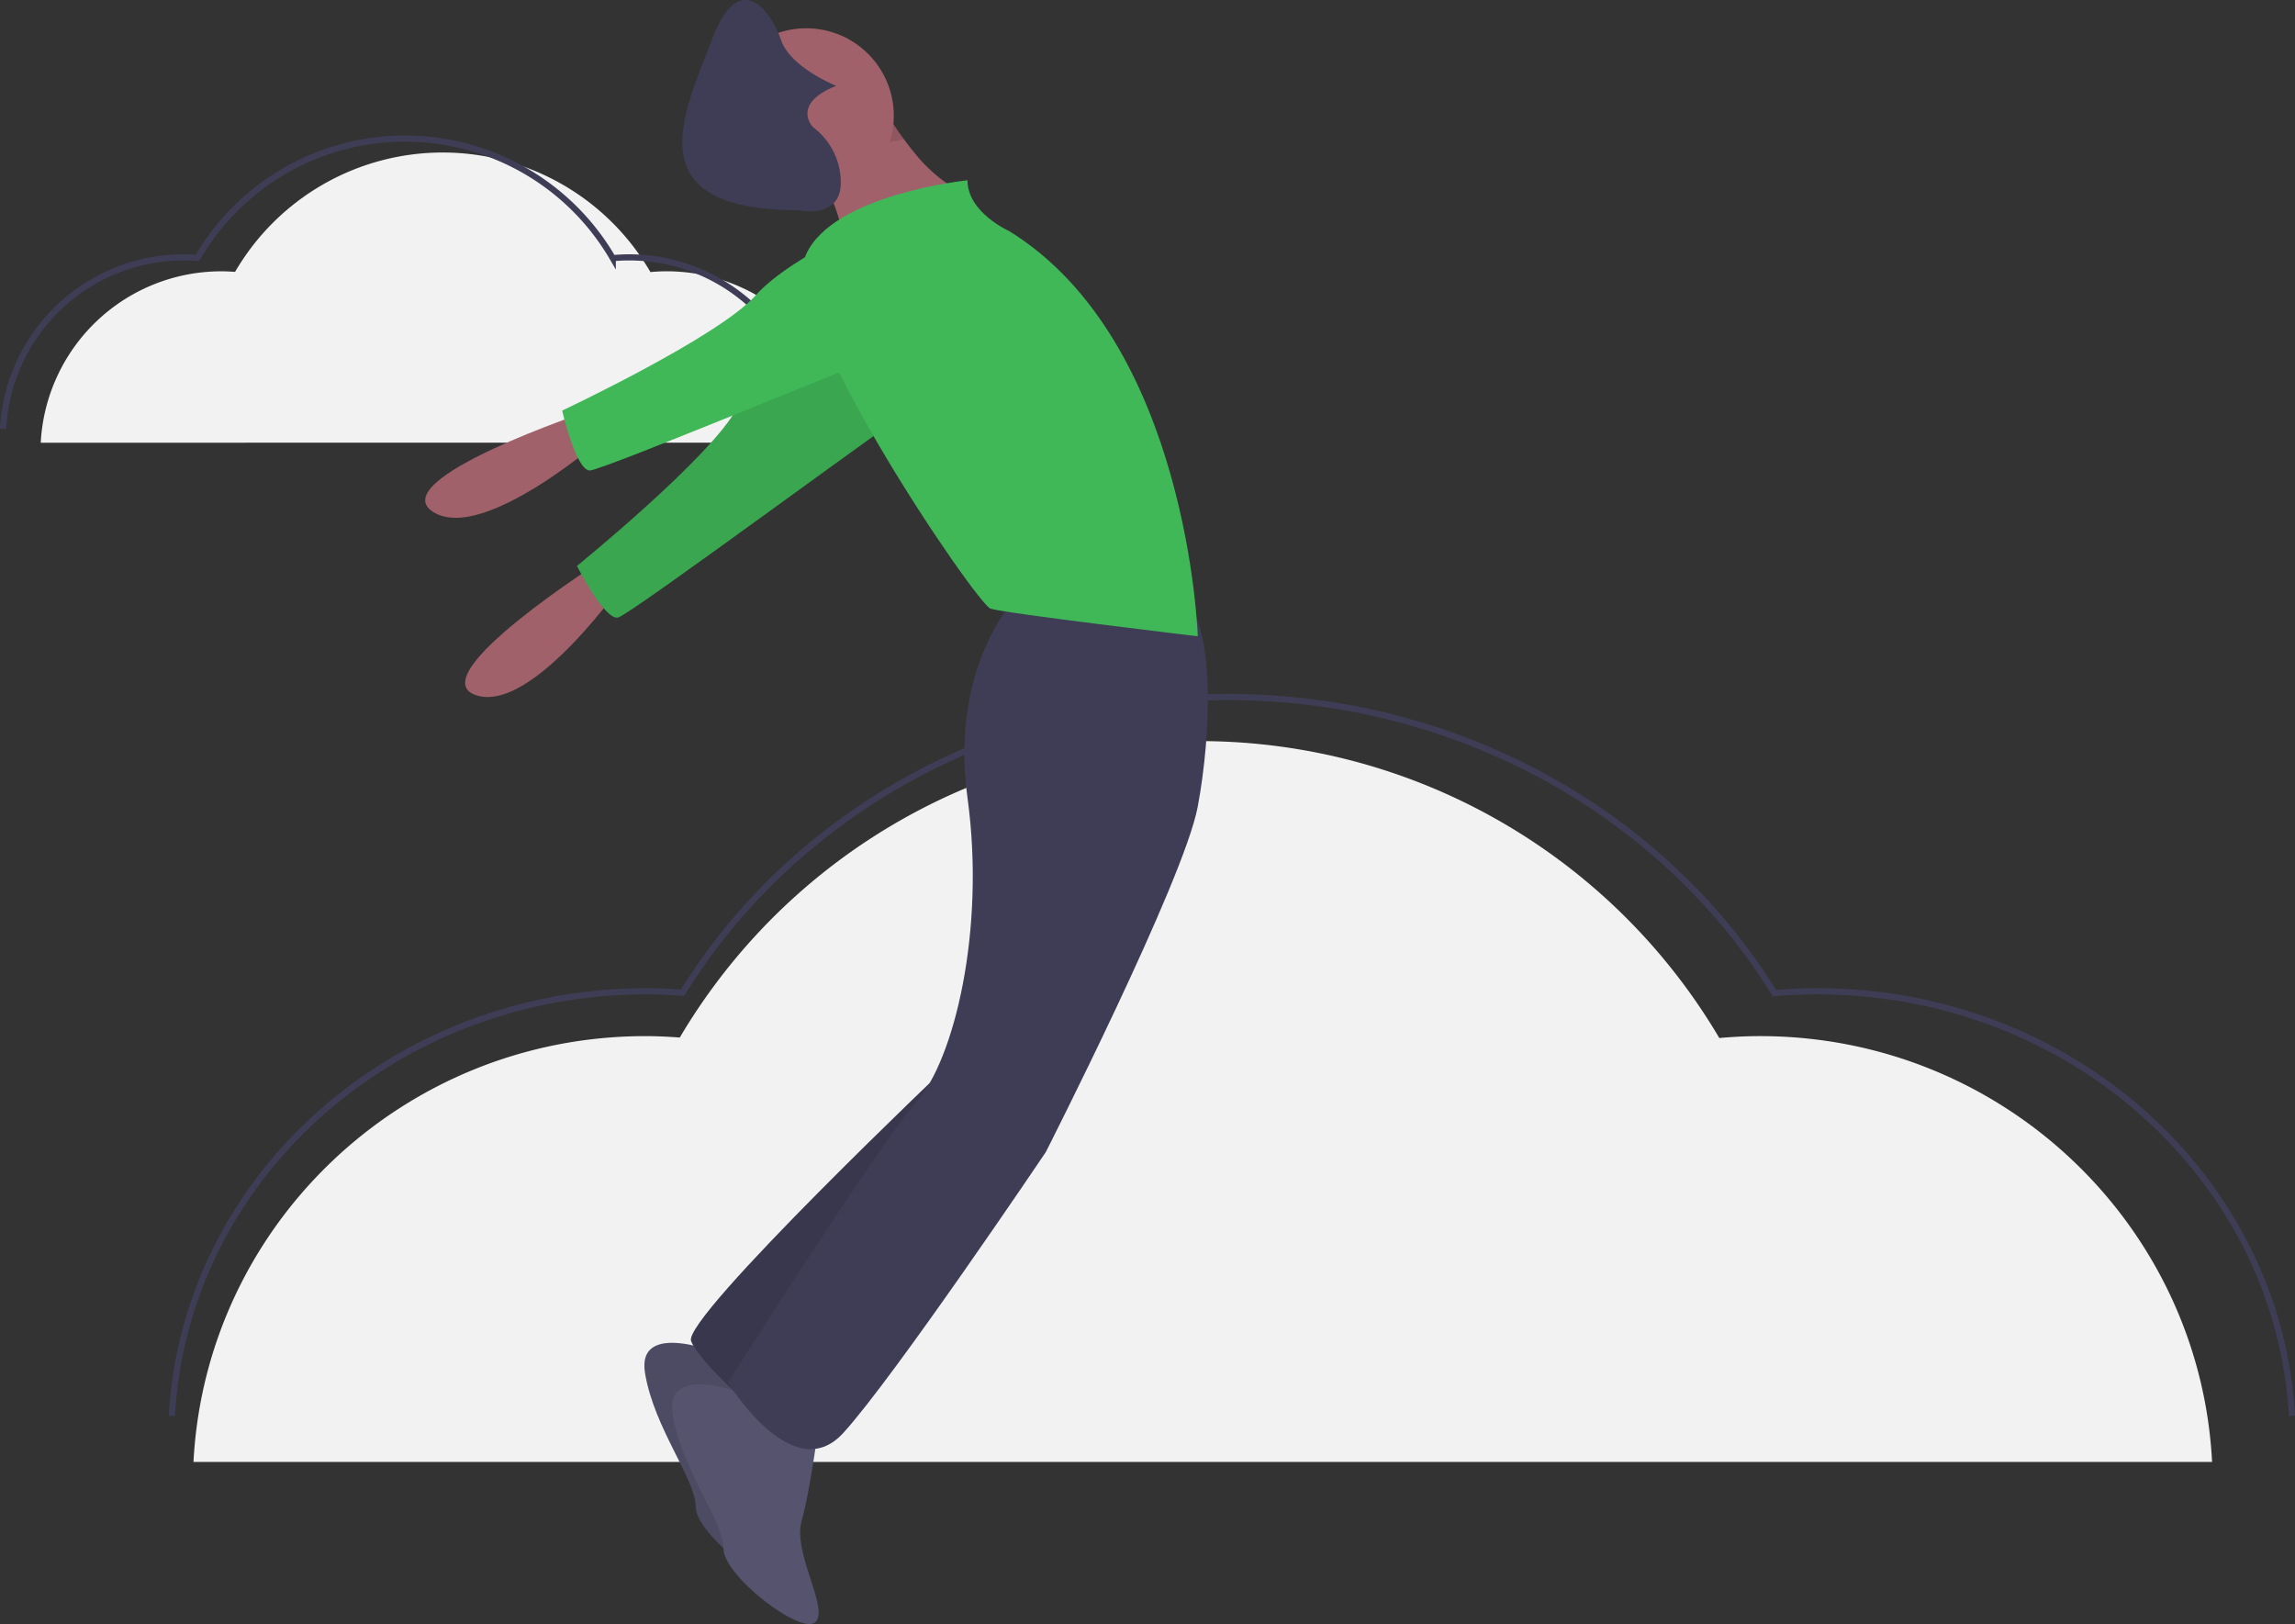 <svg xmlns="http://www.w3.org/2000/svg" width="372.999" height="263.945" viewBox="0 0 372.999 263.945">
  <rect x="0" y="0" width="372.999" height="263.945" fill="#333333" stroke="none"/>
  <g id="Group_449" data-name="Group 449" transform="translate(5548.059 -2097.156) rotate(180)">
    <path id="Path_562" data-name="Path 562" d="M831.938-263.728a29.393,29.393,0,0,0,29.353,27.857c.893,0,1.776-.048,2.648-.125a39.053,39.053,0,0,0,33.745,19.428,39.053,39.053,0,0,0,33.763-19.4c.737.055,1.478.093,2.229.093a29.393,29.393,0,0,0,29.353-27.856" transform="translate(4578.408 -1905.375)" fill="#f2f2f2"/>
    <path id="Path_563" data-name="Path 563" d="M844.569-259.063a29.393,29.393,0,0,0,29.353,27.857c.893,0,1.775-.048,2.648-.125A39.053,39.053,0,0,0,910.315-211.9a39.052,39.052,0,0,0,33.763-19.4c.737.055,1.478.093,2.229.093a29.393,29.393,0,0,0,29.353-27.856" transform="translate(4571.899 -1907.779)" fill="none" stroke="#3f3d56" stroke-miterlimit="10" stroke-width="1"/>
    <path id="Path_564" data-name="Path 564" d="M155.988-525.136c2,38.55,34.121,69.2,73.46,69.2,2.236,0,4.444-.116,6.628-.31a98.106,98.106,0,0,0,84.451,48.257,98.105,98.105,0,0,0,84.5-48.178c1.842.138,3.7.23,5.578.23,39.337,0,71.46-30.647,73.459-69.2" transform="translate(5032.548 -1809.611)" fill="#f2f2f2"/>
    <path id="Path_565" data-name="Path 565" d="M197.794-509.035c2.1,38.445,35.838,69.008,77.152,69.008,2.348,0,4.667-.115,6.961-.309,18.366,29.779,52.149,48.109,88.7,48.125s70.348-18.283,88.745-48.046c1.936.137,3.885.23,5.858.23,41.314,0,75.053-30.563,77.152-69.008" transform="translate(4977.765 -1818.228)" fill="none" stroke="#3f3d56" stroke-miterlimit="10" stroke-width="1"/>
    <path id="Path_578" data-name="Path 578" d="M813.21-200.45a54.943,54.943,0,0,0,2.021,7.539c.876,2.4,1.984,4.439,3.219,4.439,2.994,0-10.481,12.726-10.481,12.726s-.846-1.572-2.246-3.691A52.186,52.186,0,0,0,802.371-184a25.038,25.038,0,0,0-5.63-5.218C790.754-192.962,813.21-200.45,813.21-200.45Z" transform="translate(4597.069 -1937.983)" fill="#a0616a"/>
    <path id="Path_579" data-name="Path 579" d="M909.556-326.631s30.02-18.967,20.77-22.083-24.573,19.166-24.573,19.166Z" transform="translate(4540.37 -1861.426)" fill="#a0616a"/>
    <path id="Path_580" data-name="Path 580" d="M814.152-269.824s14.378-10.484,18.579-18.46,26.047-25.7,26.047-25.7-4.51-8.911-6.689-8.374-47.136,33.981-51.865,36.69S802.7-266.229,814.152-269.824Z" transform="translate(4595.509 -1875.151)" fill="#40b858"/>
    <path id="Path_581" data-name="Path 581" d="M814.152-269.824s14.378-10.484,18.579-18.46,26.047-25.7,26.047-25.7-4.51-8.911-6.689-8.374-47.136,33.981-51.865,36.69S802.7-266.229,814.152-269.824Z" transform="translate(4595.509 -1875.151)" opacity="0.1"/>
    <path id="Path_582" data-name="Path 582" d="M915.116-271.493s33.685-11.229,25.453-16.469-28.447,12.726-28.447,12.726Z" transform="translate(4537.088 -1892.393)" fill="#a0616a"/>
    <path id="Path_583" data-name="Path 583" d="M861.568-608.948s14.223,5.989,12.726-2.994-8.235-17.218-8.235-21.71-12.726-14.223-14.972-11.978,3.743,11.229,2.246,16.469-2.994,17.218-2.994,17.218Z" transform="translate(4568.926 -1708.402)" fill="#55536e"/>
    <path id="Path_584" data-name="Path 584" d="M861.568-608.948s14.223,5.989,12.726-2.994-8.235-17.218-8.235-21.71-12.726-14.223-14.972-11.978,3.743,11.229,2.246,16.469-2.994,17.218-2.994,17.218Z" transform="translate(4568.926 -1708.402)" opacity="0.1"/>
    <path id="Path_585" data-name="Path 585" d="M852.3-622.849s14.223,5.989,12.726-2.994-8.235-17.218-8.235-21.71-12.726-14.223-14.972-11.978,3.743,11.229,2.246,16.469-2.994,17.218-2.994,17.218Z" transform="translate(4573.701 -1701.239)" fill="#55536e"/>
    <path id="Path_586" data-name="Path 586" d="M796.166-532.031s44.168-41.922,42.671-45.665-11.229-11.978-11.229-11.978S793.92-545.506,796.166-532.031Z" transform="translate(4596.898 -1737.408)" fill="#3f3d56"/>
    <path id="Path_587" data-name="Path 587" d="M796.166-532.031s44.168-41.922,42.671-45.665-11.229-11.978-11.229-11.978S793.92-545.506,796.166-532.031Z" transform="translate(4596.898 -1737.408)" opacity="0.1"/>
    <path id="Path_588" data-name="Path 588" d="M741.861-462.364S753.09-473.593,750.1-495.3s2.246-42.671,8.235-49.408,30.693-45.665,30.693-45.665-10.481-17.218-18.715-8.235-32.939,45.665-32.939,45.665-22.458,44.168-24.7,56.145-2.994,30.693,2.994,34.436,26.2,0,26.2,0Z" transform="translate(4640.722 -1731.466)" fill="#3f3d56"/>
    <path id="Path_589" data-name="Path 589" d="M812.961-166.679c8.744-1.812,7.876-2.164,13.25-4.05.03.09.06.165.09.239.824,1.962,1.34-.614,2.531-.614,2.994,0-10.481,12.726-10.481,12.726s-.509-.943-1.385-2.358c-.262-.412-.547-.861-.861-1.332-.262-.4-.547-.816-.846-1.25Z" transform="translate(4588.188 -1953.106)" opacity="0.1"/>
    <circle id="Ellipse_116" data-name="Ellipse 116" cx="14.223" cy="14.223" r="14.223" transform="translate(5402.795 -2130.198)" fill="#a0616a"/>
    <path id="Path_590" data-name="Path 590" d="M751.852-254.534s21.71-2.246,26.2-11.978-27.7-56.894-29.944-57.642-33.685-4.492-33.685-4.492,1.5,47.911,30.693,65.877C745.115-262.769,751.852-259.774,751.852-254.534Z" transform="translate(4638.965 -1871.921)" fill="#40b858"/>
    <path id="Path_591" data-name="Path 591" d="M803.378-231.12s16.469-6.737,22.458-13.474,31.442-18.715,31.442-18.715-2.246-9.732-4.492-9.732-53.9,21.709-59.14,23.206S791.4-230.369,803.378-231.12Z" transform="translate(4599.417 -1900.576)" fill="#40b858"/>
    <path id="Path_592" data-name="Path 592" d="M838.612-172.479s3.743,3.743-3.743,6.737c0,0,7.486,2.994,8.983,7.486s6.737,11.978,11.229,0,12.726-27.7-14.223-27.7c0,0-6.737-1.5-6.737,4.492a11.23,11.23,0,0,0,4.491,8.983Z" transform="translate(4577.283 -1945.367)" fill="#3f3d56"/>
  </g>
</svg>
